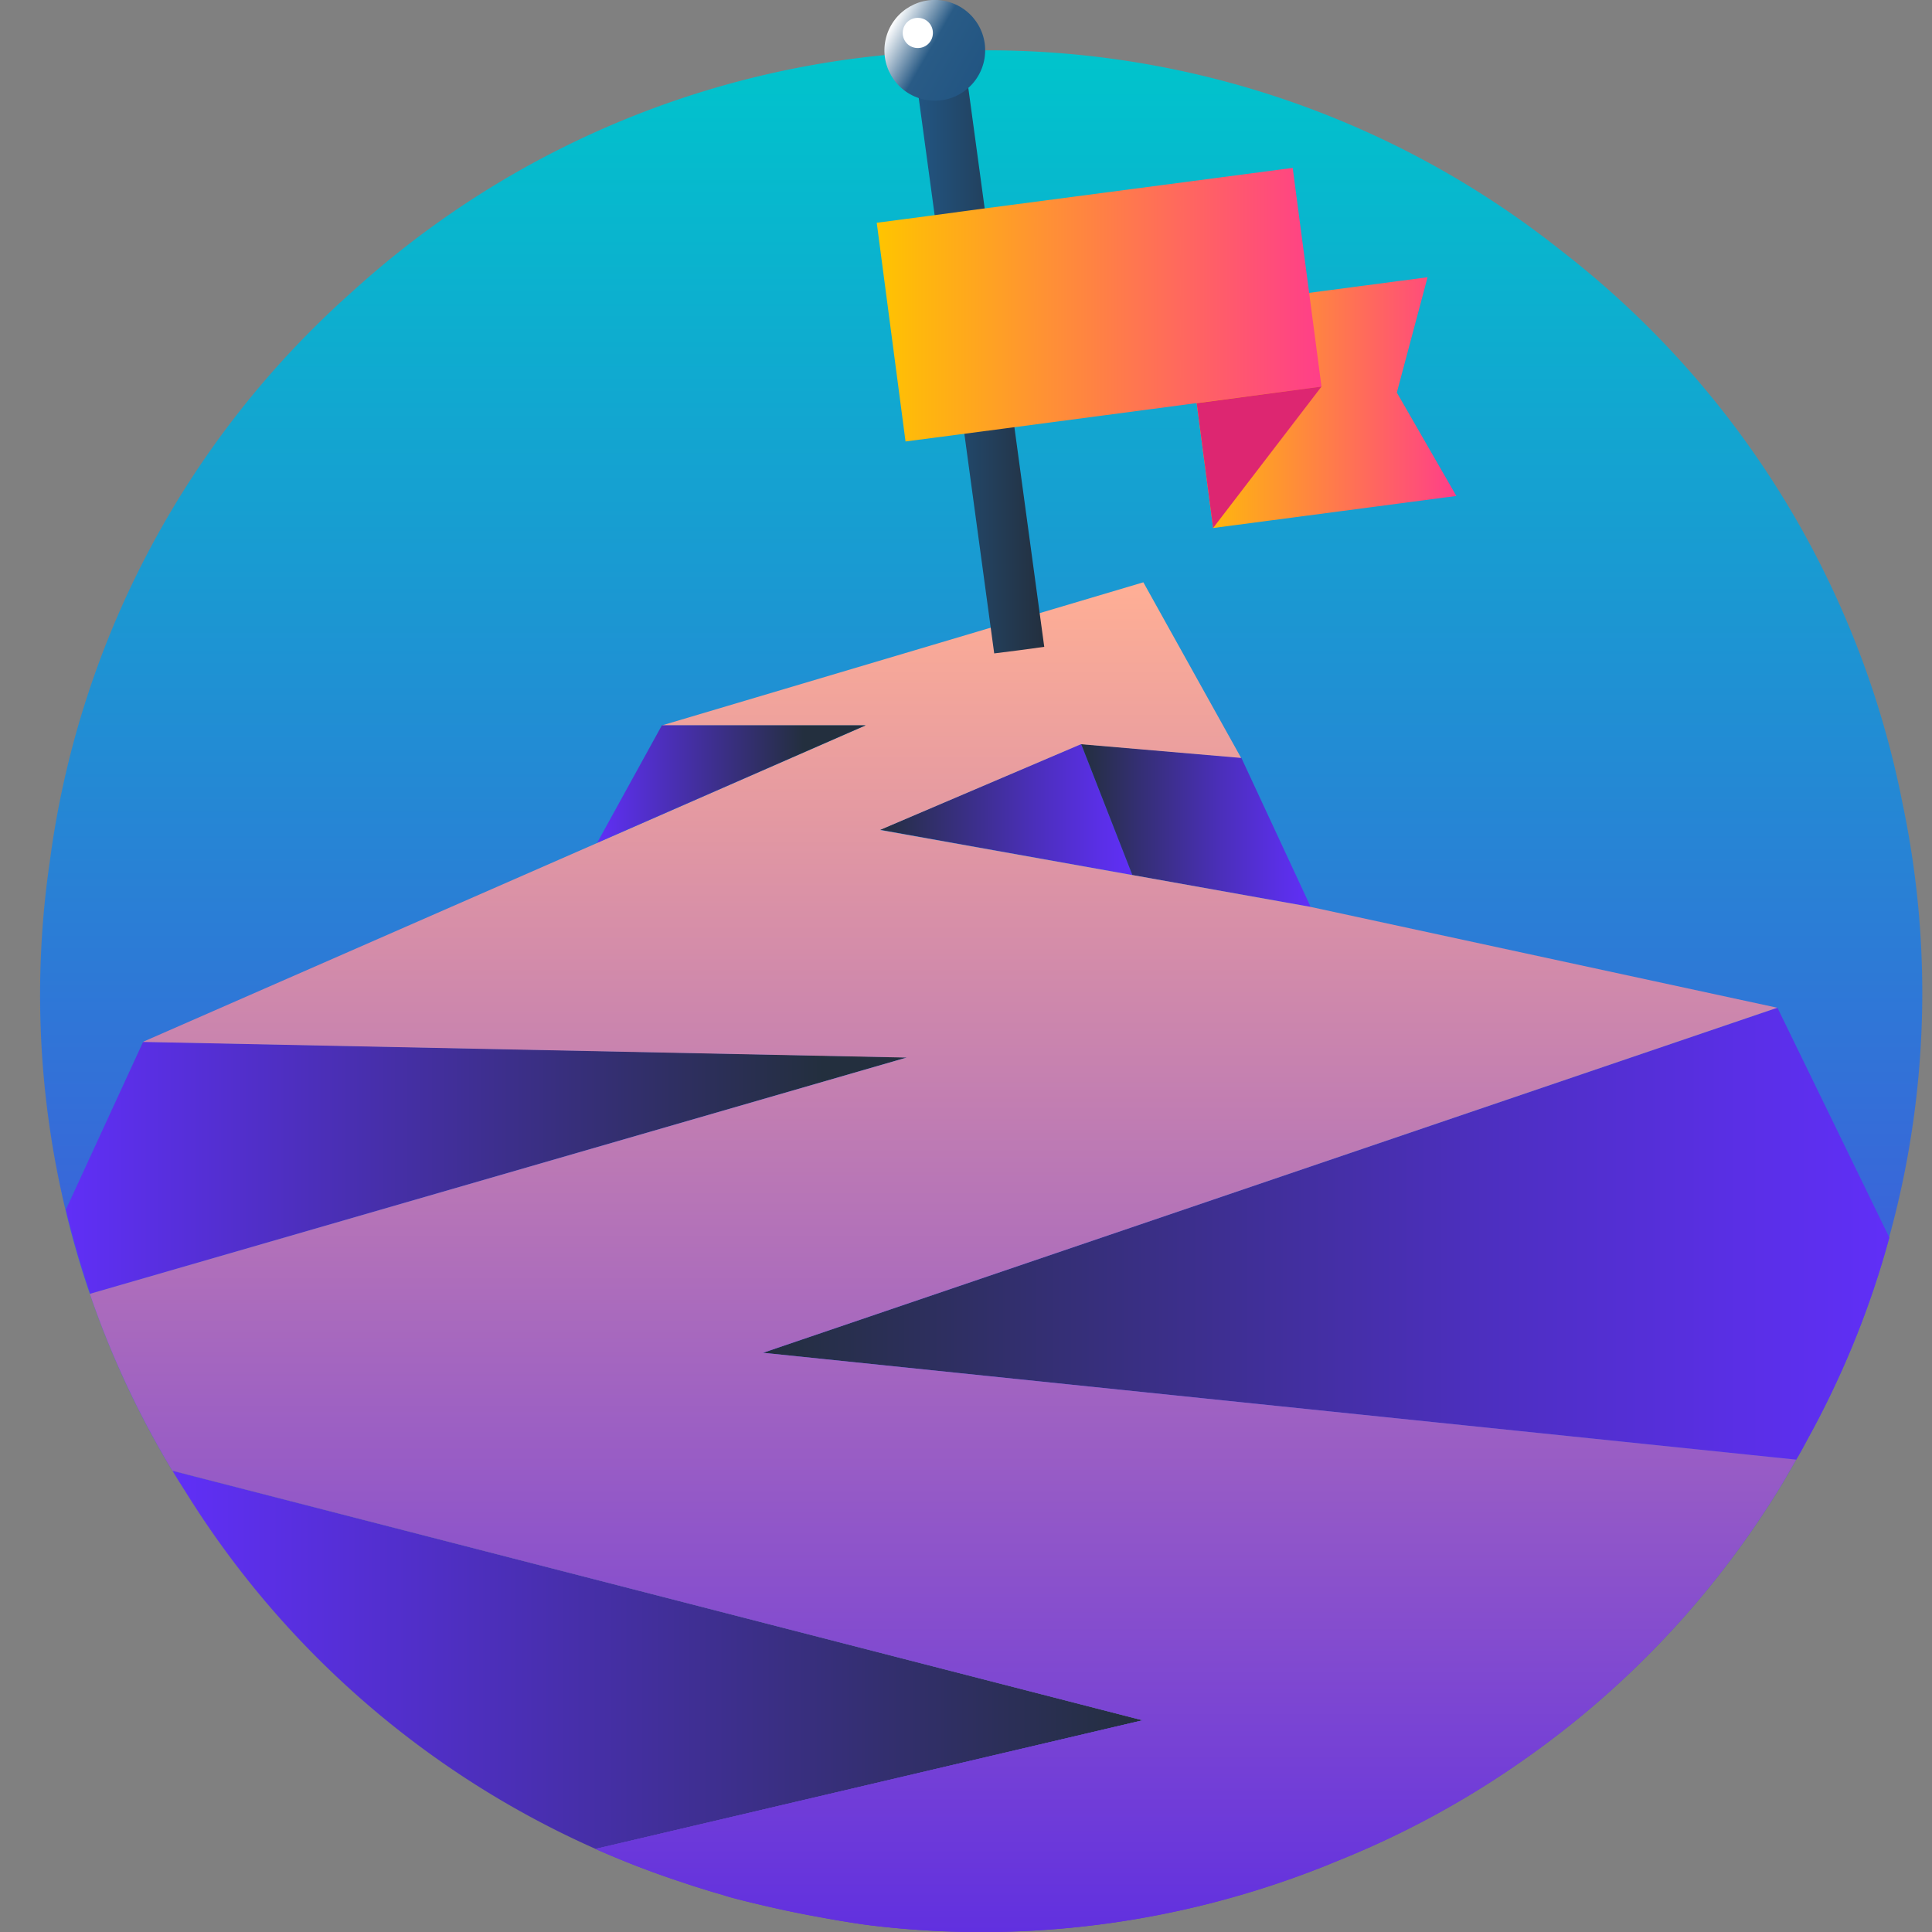 <svg xmlns="http://www.w3.org/2000/svg" xmlns:xlink="http://www.w3.org/1999/xlink" data-name="Layer 1" data-tags="badge, amazon, illustration" viewBox="0 0 100 100"><rect x="0" y="0" width="100" height="100" fill="#808080" stroke="none"/><defs><linearGradient id="brand_amazonBadgeTrailBlazer_clr__c" x1="8.94" x2="59.16" y1="85.91" y2="85.91" gradientUnits="userSpaceOnUse"><stop offset="0" stop-color="#602ff7"/><stop offset="1" stop-color="#232f3e"/></linearGradient><linearGradient id="brand_amazonBadgeTrailBlazer_clr__d" x1="50.8" x2="50.8" y1="2.61" y2="100" gradientUnits="userSpaceOnUse"><stop offset="0" stop-color="#00c4cc"/><stop offset="1" stop-color="#5c2ce1"/></linearGradient><linearGradient id="brand_amazonBadgeTrailBlazer_clr__e" x1="3.4" x2="46.95" y1="60.44" y2="60.44" gradientUnits="userSpaceOnUse"><stop offset="0" stop-color="#602ff7"/><stop offset=".9" stop-color="#232f3e"/></linearGradient><linearGradient id="brand_amazonBadgeTrailBlazer_clr__a" x1="39.5" x2="97.79" y1="63.86" y2="63.86" gradientUnits="userSpaceOnUse"><stop offset="0" stop-color="#232f3e"/><stop offset=".25" stop-color="#342f73"/><stop offset=".61" stop-color="#4b2fba"/><stop offset=".87" stop-color="#5a2fe6"/><stop offset="1" stop-color="#602ff7"/></linearGradient><linearGradient xlink:href="#brand_amazonBadgeTrailBlazer_clr__a" id="brand_amazonBadgeTrailBlazer_clr__f" x1="45.56" x2="58.61" y1="41.9" y2="41.9"/><linearGradient xlink:href="#brand_amazonBadgeTrailBlazer_clr__a" id="brand_amazonBadgeTrailBlazer_clr__g" x1="55.96" x2="67.84" y1="42.73" y2="42.73"/><linearGradient id="brand_amazonBadgeTrailBlazer_clr__h" x1="48.82" x2="48.82" y1="30.13" y2="100" gradientUnits="userSpaceOnUse"><stop offset="0" stop-color="#ffaf95"/><stop offset="1" stop-color="#6130df"/></linearGradient><linearGradient id="brand_amazonBadgeTrailBlazer_clr__i" x1="30.91" x2="44.81" y1="40.58" y2="40.58" gradientUnits="userSpaceOnUse"><stop offset="0" stop-color="#602ff7"/><stop offset=".77" stop-color="#232f3e"/></linearGradient><linearGradient id="brand_amazonBadgeTrailBlazer_clr__j" x1="47.52" x2="54.05" y1="19.15" y2="19.15" gradientUnits="userSpaceOnUse"><stop offset="0" stop-color="#225582"/><stop offset="1" stop-color="#232f3e"/></linearGradient><linearGradient id="brand_amazonBadgeTrailBlazer_clr__k" x1="46.12" x2="50.64" y1="1.3" y2="3.91" gradientUnits="userSpaceOnUse"><stop offset="0" stop-color="#fff"/><stop offset=".46" stop-color="#295b86"/><stop offset="1" stop-color="#225582"/></linearGradient><linearGradient id="brand_amazonBadgeTrailBlazer_clr__b" x1="61.3" x2="75.38" y1="20.84" y2="20.84" gradientUnits="userSpaceOnUse"><stop offset="0" stop-color="#ffc400"/><stop offset="1" stop-color="#ff3e89"/></linearGradient><linearGradient xlink:href="#brand_amazonBadgeTrailBlazer_clr__b" id="brand_amazonBadgeTrailBlazer_clr__l" x1="45.38" x2="68.4" y1="15.77" y2="15.77"/></defs><path fill="url(#brand_amazonBadgeTrailBlazer_clr__c)" d="M59.16 89.04 30.83 95.7A47.779 47.779 0 0 1 9.62 77.24l-.35-.55c-.11-.18-.23-.37-.34-.56l50.23 12.92Z"/><path fill="url(#brand_amazonBadgeTrailBlazer_clr__d)" d="M97.79 64.06c-.93 3.43-2.25 6.74-3.94 9.9l-.31.57c-.18.34-.37.69-.57 1.02-.22.38-.44.77-.67 1.16-3.4 5.62-7.9 10.46-13.21 14.22a47.39 47.39 0 0 1-9.89 5.4l-.61.25c-2.31.92-4.68 1.66-7.08 2.21a47.776 47.776 0 0 1-16.34.88c-.34-.04-.67-.09-1-.14-.58-.09-1.16-.19-1.73-.3-.87-.15-1.74-.33-2.6-.53-.61-.14-1.21-.28-1.78-.43-.23-.06-.45-.12-.68-.2-.48-.13-.97-.29-1.46-.44l-.63-.21c-1.53-.5-3.02-1.08-4.47-1.72l28.33-6.66L8.92 76.12c-1.75-2.9-3.18-5.97-4.27-9.15-.49-1.43-.91-2.88-1.26-4.35a47.704 47.704 0 0 1-.83-17.91l.09-.65a47.789 47.789 0 0 1 15.41-28.81l.49-.44c8.39-7.5 19.12-11.8 30.35-12.16l.66-.02A47.675 47.675 0 0 1 80.6 12.81l.51.4a47.764 47.764 0 0 1 17.24 27.76l.13.64a47.54 47.54 0 0 1-.7 22.44Z"/><path fill="url(#brand_amazonBadgeTrailBlazer_clr__e)" d="M46.95 54.73 4.67 66.96c-.49-1.43-.91-2.88-1.26-4.35l4-8.69 39.54.81Z"/><path fill="none" d="m.89 68.06-.4.85"/><path fill="url(#brand_amazonBadgeTrailBlazer_clr__a)" d="M97.79 64.06c-.93 3.43-2.25 6.74-3.94 9.9l-.31.57c-.18.34-.37.69-.57 1.02L39.5 70.02 92 52.16l5.79 11.89Z"/><path fill="url(#brand_amazonBadgeTrailBlazer_clr__f)" d="m58.61 45.29-13.05-2.34 10.4-4.44 2.65 6.78z"/><path fill="url(#brand_amazonBadgeTrailBlazer_clr__g)" d="m67.84 46.94-9.23-1.65-2.65-6.78 8.29.71 3.59 7.72z"/><path fill="url(#brand_amazonBadgeTrailBlazer_clr__h)" d="M92.97 75.55c-.22.38-.44.77-.67 1.16-3.4 5.62-7.9 10.46-13.21 14.22a47.39 47.39 0 0 1-9.89 5.4l-.61.25c-2.31.92-4.68 1.66-7.08 2.21a47.776 47.776 0 0 1-16.34.88c-.34-.04-.67-.09-1-.14-2.17-.34-4.24-.77-6.11-1.26-.23-.06-.45-.12-.68-.2-.48-.13-.97-.29-1.46-.44l-.63-.21c-1.53-.5-3.02-1.08-4.47-1.72l28.33-6.66L8.92 76.12c-1.75-2.9-3.18-5.97-4.27-9.15l42.28-12.23-39.54-.81 23.5-10.29 13.91-6.09H34.25l24.93-7.41 5.06 9.09-8.29-.71-10.41 4.44 13.05 2.33 9.24 1.65 24.16 5.22-52.5 17.86 53.47 5.53Z"/><path fill="url(#brand_amazonBadgeTrailBlazer_clr__i)" d="m44.81 37.54-13.9 6.08 3.35-6.08h10.55z"/><path fill="url(#brand_amazonBadgeTrailBlazer_clr__j)" d="m50.11 4.48-1.31.18-1.28.17 3.94 28.99 1.27-.16 1.32-.18-3.94-29z"/><path fill="url(#brand_amazonBadgeTrailBlazer_clr__k)" d="M50.9 3.29c-.38 1.39-1.81 2.21-3.2 1.83s-2.21-1.81-1.83-3.2 1.81-2.21 3.2-1.83 2.21 1.81 1.83 3.2Z"/><path fill="#fff" d="M48.26 1.91c-.11.42-.54.66-.96.55s-.66-.54-.55-.96.54-.66.96-.55.66.54.55.96Z"/><path fill="url(#brand_amazonBadgeTrailBlazer_clr__b)" d="m75.38 25.67-12.59 1.66-1.49-11.32 12.59-1.66-1.59 5.97 3.08 5.35z"/><path fill="url(#brand_amazonBadgeTrailBlazer_clr__l)" d="m50.57 10.84-2.6.35-2.59.34 1.49 11.32 2.6-.34 2.59-.34 16.34-2.16-1.49-11.32-16.34 2.15z"/><path fill="#dd2671" d="m62.79 27.33 5.61-7.32-6.46.86.85 6.46z"/></svg>
